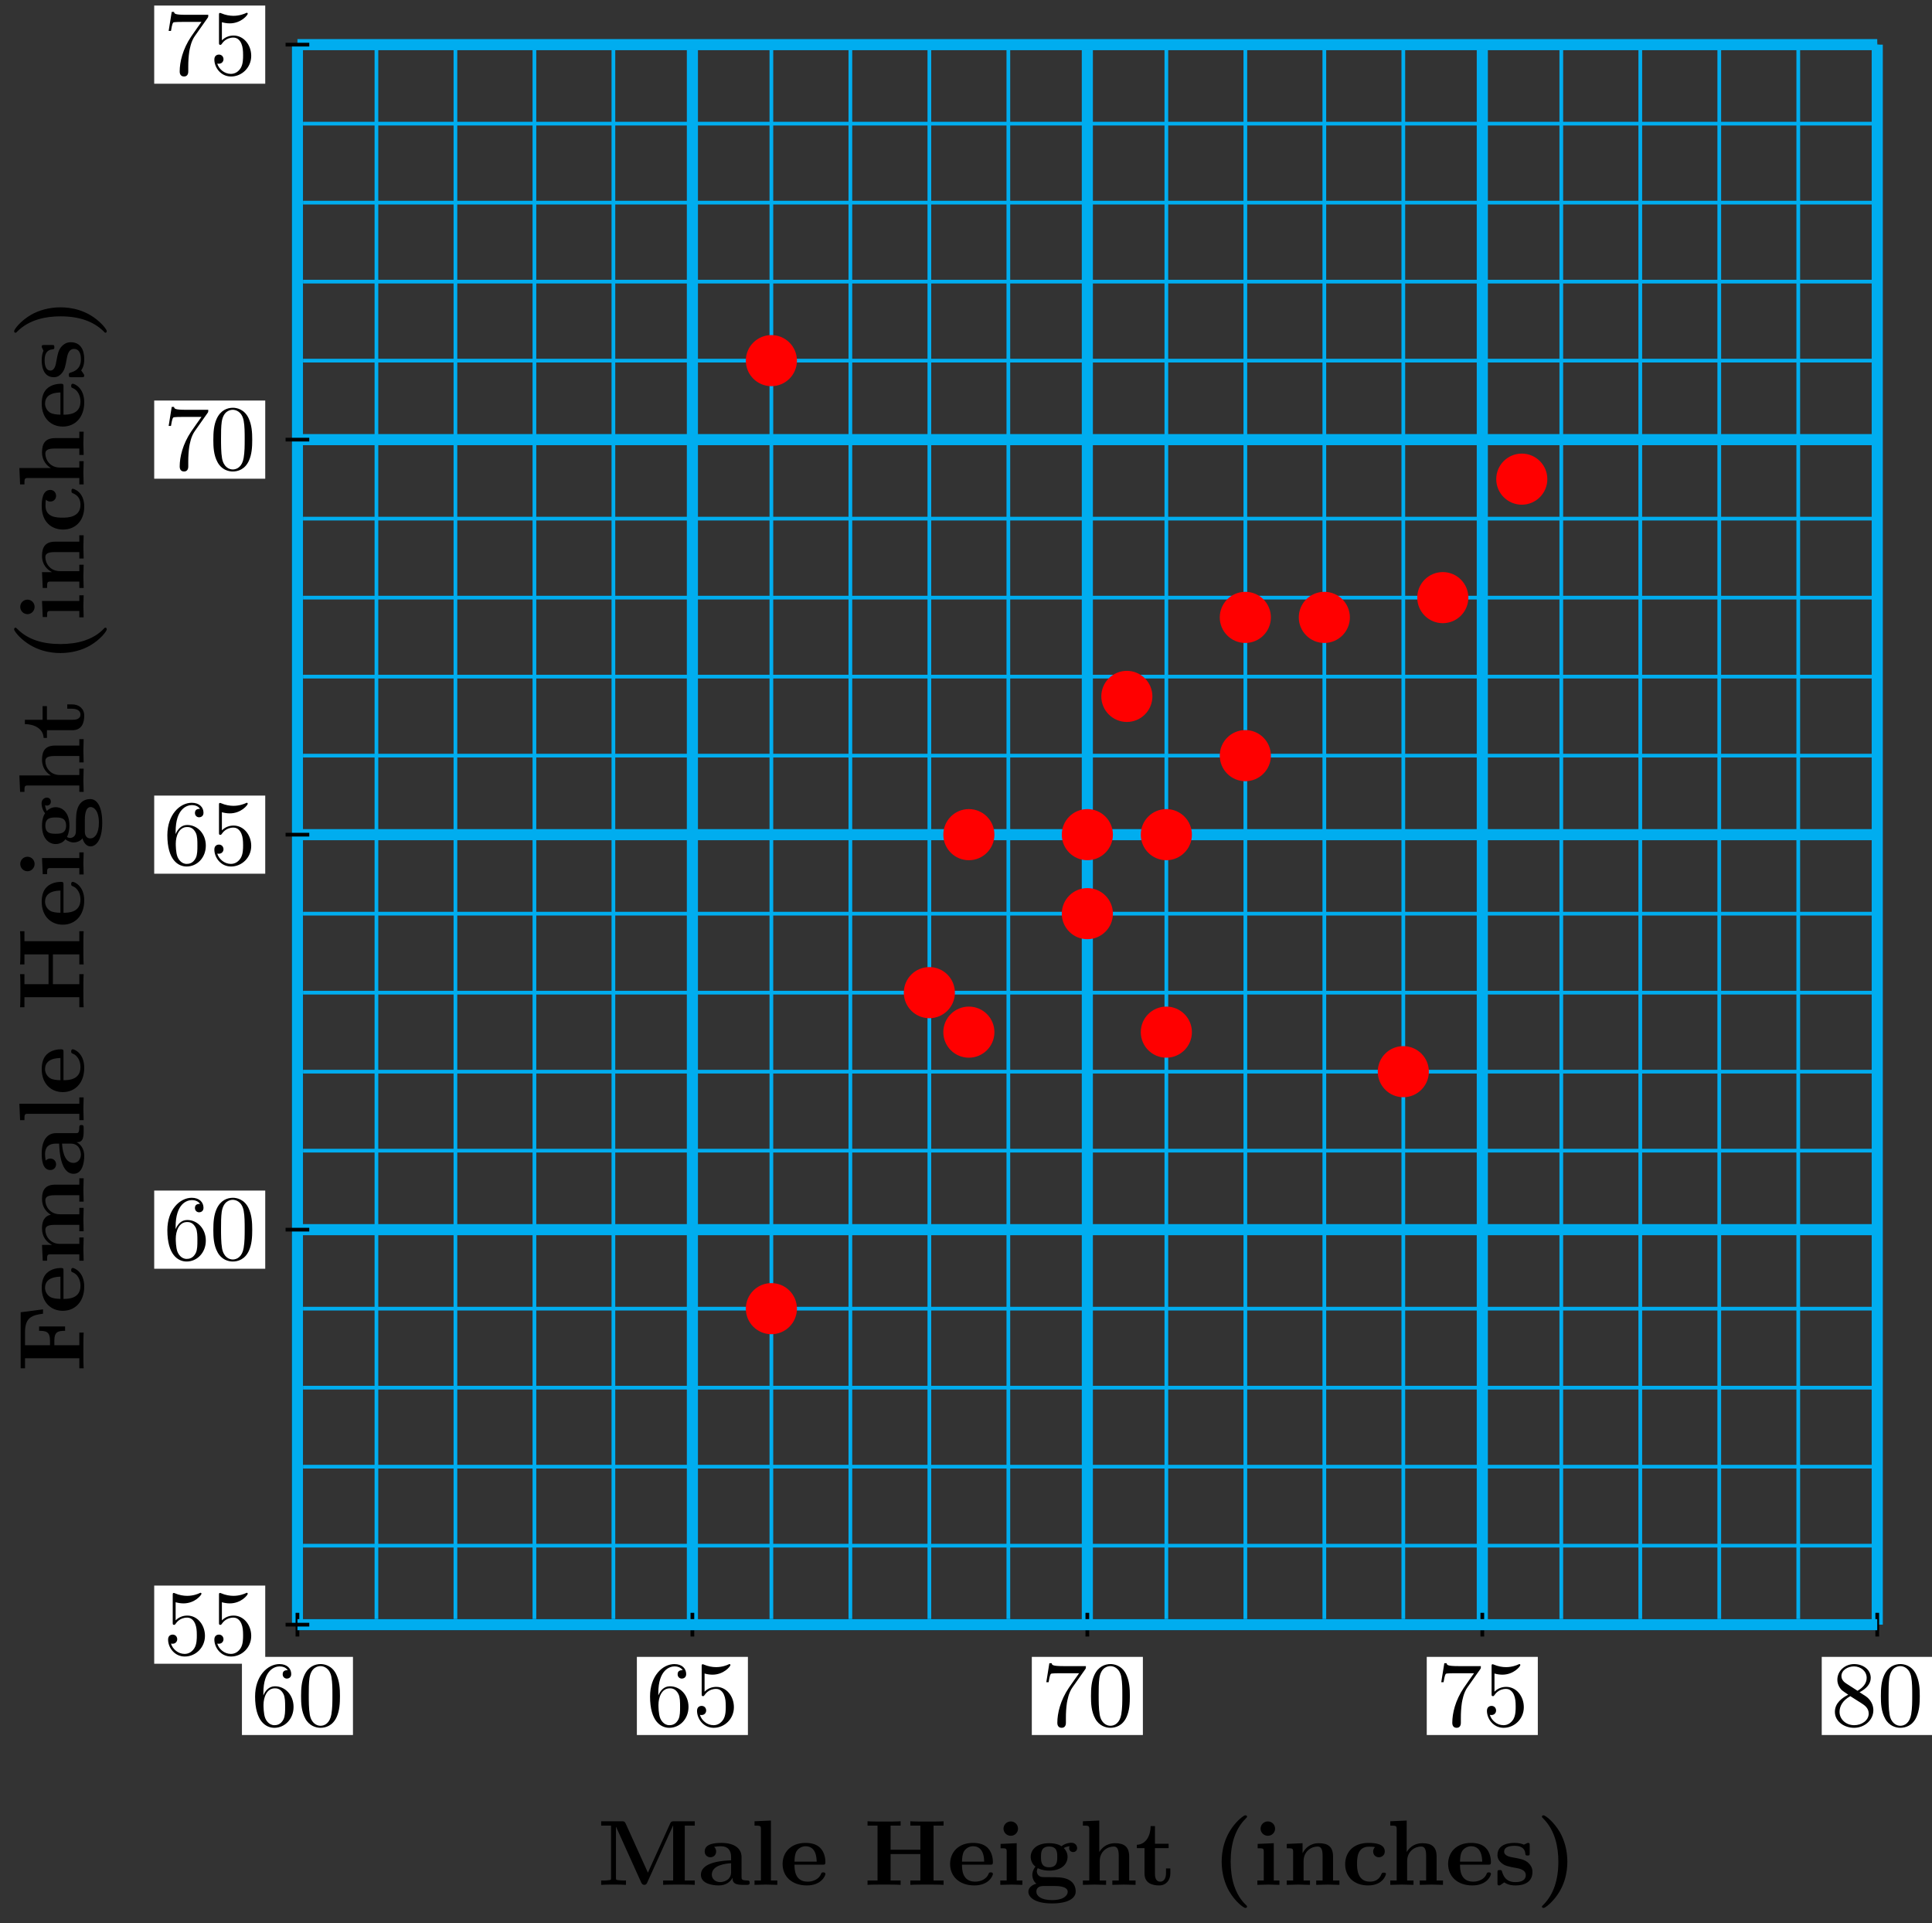 <?xml version="1.0" encoding="UTF-8"?>
<svg xmlns="http://www.w3.org/2000/svg" xmlns:xlink="http://www.w3.org/1999/xlink" width="208pt" height="207pt" viewBox="0 0 208 207" version="1.1">
<rect x="0" y="0" width="208" height="207" fill="#333333" stroke="none"/>
<defs>
<g>
<symbol overflow="visible" id="glyph0-0">
<path style="stroke:none;" d=""/>
</symbol>
<symbol overflow="visible" id="glyph0-1">
<path style="stroke:none;" d="M 1.312 -3.266 L 1.312 -3.516 C 1.312 -6.031 2.547 -6.391 3.062 -6.391 C 3.297 -6.391 3.719 -6.328 3.938 -5.984 C 3.781 -5.984 3.391 -5.984 3.391 -5.547 C 3.391 -5.234 3.625 -5.078 3.844 -5.078 C 4 -5.078 4.312 -5.172 4.312 -5.562 C 4.312 -6.156 3.875 -6.641 3.047 -6.641 C 1.766 -6.641 0.422 -5.359 0.422 -3.156 C 0.422 -0.484 1.578 0.219 2.5 0.219 C 3.609 0.219 4.562 -0.719 4.562 -2.031 C 4.562 -3.297 3.672 -4.25 2.562 -4.25 C 1.891 -4.25 1.516 -3.75 1.312 -3.266 Z M 2.5 -0.062 C 1.875 -0.062 1.578 -0.656 1.516 -0.812 C 1.328 -1.281 1.328 -2.078 1.328 -2.25 C 1.328 -3.031 1.656 -4.031 2.547 -4.031 C 2.719 -4.031 3.172 -4.031 3.484 -3.406 C 3.656 -3.047 3.656 -2.531 3.656 -2.047 C 3.656 -1.562 3.656 -1.062 3.484 -0.703 C 3.188 -0.109 2.734 -0.062 2.5 -0.062 Z M 2.5 -0.062 "/>
</symbol>
<symbol overflow="visible" id="glyph0-2">
<path style="stroke:none;" d="M 4.578 -3.188 C 4.578 -3.984 4.531 -4.781 4.188 -5.516 C 3.734 -6.484 2.906 -6.641 2.5 -6.641 C 1.891 -6.641 1.172 -6.375 0.75 -5.453 C 0.438 -4.766 0.391 -3.984 0.391 -3.188 C 0.391 -2.438 0.422 -1.547 0.844 -0.781 C 1.266 0.016 2 0.219 2.484 0.219 C 3.016 0.219 3.781 0.016 4.219 -0.938 C 4.531 -1.625 4.578 -2.406 4.578 -3.188 Z M 2.484 0 C 2.094 0 1.5 -0.25 1.328 -1.203 C 1.219 -1.797 1.219 -2.719 1.219 -3.312 C 1.219 -3.953 1.219 -4.609 1.297 -5.141 C 1.484 -6.328 2.234 -6.422 2.484 -6.422 C 2.812 -6.422 3.469 -6.234 3.656 -5.25 C 3.766 -4.688 3.766 -3.938 3.766 -3.312 C 3.766 -2.562 3.766 -1.891 3.656 -1.25 C 3.5 -0.297 2.938 0 2.484 0 Z M 2.484 0 "/>
</symbol>
<symbol overflow="visible" id="glyph0-3">
<path style="stroke:none;" d="M 4.469 -2 C 4.469 -3.188 3.656 -4.188 2.578 -4.188 C 2.109 -4.188 1.672 -4.031 1.312 -3.672 L 1.312 -5.625 C 1.516 -5.562 1.844 -5.5 2.156 -5.5 C 3.391 -5.5 4.094 -6.406 4.094 -6.531 C 4.094 -6.594 4.062 -6.641 3.984 -6.641 C 3.984 -6.641 3.953 -6.641 3.906 -6.609 C 3.703 -6.516 3.219 -6.312 2.547 -6.312 C 2.156 -6.312 1.688 -6.391 1.219 -6.594 C 1.141 -6.625 1.125 -6.625 1.109 -6.625 C 1 -6.625 1 -6.547 1 -6.391 L 1 -3.438 C 1 -3.266 1 -3.188 1.141 -3.188 C 1.219 -3.188 1.234 -3.203 1.281 -3.266 C 1.391 -3.422 1.75 -3.969 2.562 -3.969 C 3.078 -3.969 3.328 -3.516 3.406 -3.328 C 3.562 -2.953 3.594 -2.578 3.594 -2.078 C 3.594 -1.719 3.594 -1.125 3.344 -0.703 C 3.109 -0.312 2.734 -0.062 2.281 -0.062 C 1.562 -0.062 0.984 -0.594 0.812 -1.172 C 0.844 -1.172 0.875 -1.156 0.984 -1.156 C 1.312 -1.156 1.484 -1.406 1.484 -1.641 C 1.484 -1.891 1.312 -2.141 0.984 -2.141 C 0.844 -2.141 0.5 -2.062 0.5 -1.609 C 0.5 -0.75 1.188 0.219 2.297 0.219 C 3.453 0.219 4.469 -0.734 4.469 -2 Z M 4.469 -2 "/>
</symbol>
<symbol overflow="visible" id="glyph0-4">
<path style="stroke:none;" d="M 4.75 -6.078 C 4.828 -6.188 4.828 -6.203 4.828 -6.422 L 2.406 -6.422 C 1.203 -6.422 1.172 -6.547 1.141 -6.734 L 0.891 -6.734 L 0.562 -4.688 L 0.812 -4.688 C 0.844 -4.844 0.922 -5.469 1.062 -5.594 C 1.125 -5.656 1.906 -5.656 2.031 -5.656 L 4.094 -5.656 C 3.984 -5.5 3.203 -4.406 2.984 -4.078 C 2.078 -2.734 1.75 -1.344 1.75 -0.328 C 1.75 -0.234 1.75 0.219 2.219 0.219 C 2.672 0.219 2.672 -0.234 2.672 -0.328 L 2.672 -0.844 C 2.672 -1.391 2.703 -1.938 2.781 -2.469 C 2.828 -2.703 2.953 -3.562 3.406 -4.172 Z M 4.75 -6.078 "/>
</symbol>
<symbol overflow="visible" id="glyph0-5">
<path style="stroke:none;" d="M 1.625 -4.562 C 1.172 -4.859 1.125 -5.188 1.125 -5.359 C 1.125 -5.969 1.781 -6.391 2.484 -6.391 C 3.203 -6.391 3.844 -5.875 3.844 -5.156 C 3.844 -4.578 3.453 -4.109 2.859 -3.766 Z M 3.078 -3.609 C 3.797 -3.984 4.281 -4.5 4.281 -5.156 C 4.281 -6.078 3.406 -6.641 2.5 -6.641 C 1.5 -6.641 0.688 -5.906 0.688 -4.969 C 0.688 -4.797 0.703 -4.344 1.125 -3.875 C 1.234 -3.766 1.609 -3.516 1.859 -3.344 C 1.281 -3.047 0.422 -2.5 0.422 -1.5 C 0.422 -0.453 1.438 0.219 2.484 0.219 C 3.609 0.219 4.562 -0.609 4.562 -1.672 C 4.562 -2.031 4.453 -2.484 4.062 -2.906 C 3.875 -3.109 3.719 -3.203 3.078 -3.609 Z M 2.078 -3.188 L 3.312 -2.406 C 3.594 -2.219 4.062 -1.922 4.062 -1.312 C 4.062 -0.578 3.312 -0.062 2.5 -0.062 C 1.641 -0.062 0.922 -0.672 0.922 -1.5 C 0.922 -2.078 1.234 -2.719 2.078 -3.188 Z M 2.078 -3.188 "/>
</symbol>
<symbol overflow="visible" id="glyph1-0">
<path style="stroke:none;" d=""/>
</symbol>
<symbol overflow="visible" id="glyph1-1">
<path style="stroke:none;" d="M 10.484 0 L 10.484 -0.469 L 9.406 -0.469 L 9.406 -6.375 L 10.484 -6.375 L 10.484 -6.844 L 8.281 -6.844 C 8.062 -6.844 7.938 -6.844 7.828 -6.594 L 5.438 -1.312 L 3.047 -6.594 C 2.938 -6.844 2.828 -6.844 2.609 -6.844 L 0.406 -6.844 L 0.406 -6.375 L 1.469 -6.375 L 1.469 -0.75 C 1.469 -0.531 1.469 -0.531 1.188 -0.5 C 0.953 -0.469 0.922 -0.469 0.641 -0.469 L 0.406 -0.469 L 0.406 0 C 0.781 -0.031 1.344 -0.031 1.734 -0.031 C 2.156 -0.031 2.672 -0.031 3.078 0 L 3.078 -0.469 L 2.828 -0.469 C 2.656 -0.469 2.484 -0.484 2.297 -0.5 C 2.016 -0.531 2 -0.531 2 -0.75 L 2 -6.234 L 2.016 -6.234 L 4.719 -0.25 C 4.812 -0.047 4.938 0 5.047 0 C 5.25 0 5.328 -0.156 5.359 -0.234 L 8.141 -6.375 L 8.156 -6.375 L 8.156 -0.469 L 7.078 -0.469 L 7.078 0 C 7.438 -0.031 8.359 -0.031 8.766 -0.031 C 9.188 -0.031 10.125 -0.031 10.484 0 Z M 10.484 0 "/>
</symbol>
<symbol overflow="visible" id="glyph1-2">
<path style="stroke:none;" d="M 5.516 -0.234 C 5.516 -0.469 5.391 -0.469 5.25 -0.469 C 4.641 -0.484 4.641 -0.609 4.641 -0.844 L 4.641 -2.984 C 4.641 -3.875 3.938 -4.516 2.453 -4.516 C 1.891 -4.516 0.672 -4.469 0.672 -3.594 C 0.672 -3.156 1.016 -2.969 1.281 -2.969 C 1.594 -2.969 1.906 -3.188 1.906 -3.594 C 1.906 -3.891 1.719 -4.062 1.688 -4.094 C 1.969 -4.141 2.297 -4.156 2.406 -4.156 C 3.156 -4.156 3.516 -3.734 3.516 -2.984 L 3.516 -2.641 C 2.797 -2.609 0.266 -2.516 0.266 -1.078 C 0.266 -0.125 1.5 0.062 2.188 0.062 C 2.984 0.062 3.453 -0.344 3.672 -0.766 C 3.672 -0.453 3.672 0 4.719 0 L 5.188 0 C 5.391 0 5.516 0 5.516 -0.234 Z M 3.516 -1.391 C 3.516 -0.422 2.594 -0.297 2.344 -0.297 C 1.828 -0.297 1.438 -0.641 1.438 -1.094 C 1.438 -2.156 3.016 -2.297 3.516 -2.328 Z M 3.516 -1.391 "/>
</symbol>
<symbol overflow="visible" id="glyph1-3">
<path style="stroke:none;" d="M 2.922 0 L 2.922 -0.469 L 2.234 -0.469 L 2.234 -6.922 L 0.469 -6.844 L 0.469 -6.375 C 1.094 -6.375 1.156 -6.375 1.156 -5.984 L 1.156 -0.469 L 0.469 -0.469 L 0.469 0 L 1.688 -0.031 Z M 2.922 0 "/>
</symbol>
<symbol overflow="visible" id="glyph1-4">
<path style="stroke:none;" d="M 4.922 -1.172 C 4.922 -1.344 4.734 -1.344 4.688 -1.344 C 4.516 -1.344 4.5 -1.297 4.438 -1.141 C 4.234 -0.656 3.656 -0.344 3.016 -0.344 C 1.609 -0.344 1.594 -1.672 1.594 -2.172 L 4.609 -2.172 C 4.828 -2.172 4.922 -2.172 4.922 -2.438 C 4.922 -2.75 4.859 -3.484 4.359 -3.984 C 4 -4.344 3.469 -4.516 2.781 -4.516 C 1.188 -4.516 0.312 -3.484 0.312 -2.25 C 0.312 -0.906 1.312 0.062 2.922 0.062 C 4.5 0.062 4.922 -1 4.922 -1.172 Z M 3.984 -2.5 L 1.594 -2.5 C 1.609 -2.891 1.625 -3.312 1.828 -3.641 C 2.094 -4.031 2.5 -4.156 2.781 -4.156 C 3.953 -4.156 3.969 -2.844 3.984 -2.5 Z M 3.984 -2.5 "/>
</symbol>
<symbol overflow="visible" id="glyph1-5">
<path style="stroke:none;" d="M 8.578 0 L 8.578 -0.469 L 7.5 -0.469 L 7.5 -6.375 L 8.578 -6.375 L 8.578 -6.844 C 8.188 -6.812 7.219 -6.812 6.781 -6.812 C 6.359 -6.812 5.391 -6.812 5 -6.844 L 5 -6.375 L 6.078 -6.375 L 6.078 -3.781 L 2.875 -3.781 L 2.875 -6.375 L 3.953 -6.375 L 3.953 -6.844 C 3.578 -6.812 2.609 -6.812 2.172 -6.812 C 1.75 -6.812 0.766 -6.812 0.391 -6.844 L 0.391 -6.375 L 1.469 -6.375 L 1.469 -0.469 L 0.391 -0.469 L 0.391 0 C 0.766 -0.031 1.75 -0.031 2.172 -0.031 C 2.609 -0.031 3.578 -0.031 3.953 0 L 3.953 -0.469 L 2.875 -0.469 L 2.875 -3.312 L 6.078 -3.312 L 6.078 -0.469 L 5 -0.469 L 5 0 C 5.391 -0.031 6.359 -0.031 6.781 -0.031 C 7.219 -0.031 8.188 -0.031 8.578 0 Z M 8.578 0 "/>
</symbol>
<symbol overflow="visible" id="glyph1-6">
<path style="stroke:none;" d="M 2.844 0 L 2.844 -0.469 L 2.234 -0.469 L 2.234 -4.484 L 0.5 -4.406 L 0.5 -3.938 C 1.094 -3.938 1.156 -3.938 1.156 -3.547 L 1.156 -0.469 L 0.469 -0.469 L 0.469 0 L 1.688 -0.031 Z M 2.375 -6.047 C 2.375 -6.484 2.031 -6.828 1.594 -6.828 C 1.172 -6.828 0.812 -6.484 0.812 -6.047 C 0.812 -5.625 1.172 -5.281 1.594 -5.281 C 2.031 -5.281 2.375 -5.625 2.375 -6.047 Z M 2.375 -6.047 "/>
</symbol>
<symbol overflow="visible" id="glyph1-7">
<path style="stroke:none;" d="M 5.562 -3.953 C 5.562 -4.188 5.391 -4.531 4.938 -4.531 C 4.781 -4.531 4.312 -4.5 3.875 -4.156 C 3.703 -4.281 3.281 -4.484 2.547 -4.484 C 1.109 -4.484 0.562 -3.703 0.562 -3.016 C 0.562 -2.609 0.75 -2.188 1.078 -1.969 C 0.797 -1.609 0.734 -1.281 0.734 -1.078 C 0.734 -0.922 0.781 -0.438 1.172 -0.125 C 1.047 -0.094 0.312 0.125 0.312 0.75 C 0.312 1.25 0.875 2 2.859 2 C 4.625 2 5.406 1.422 5.406 0.719 C 5.406 0.422 5.328 -0.203 4.656 -0.547 C 4.094 -0.828 3.5 -0.828 2.547 -0.828 C 2.281 -0.828 1.828 -0.828 1.781 -0.844 C 1.328 -0.906 1.219 -1.281 1.219 -1.469 C 1.219 -1.562 1.266 -1.719 1.328 -1.797 C 1.781 -1.562 2.297 -1.531 2.547 -1.531 C 3.984 -1.531 4.531 -2.312 4.531 -3.016 C 4.531 -3.484 4.281 -3.812 4.125 -3.969 C 4.422 -4.125 4.641 -4.141 4.75 -4.156 C 4.719 -4.109 4.703 -4.016 4.703 -3.953 C 4.703 -3.703 4.875 -3.531 5.141 -3.531 C 5.391 -3.531 5.562 -3.719 5.562 -3.953 Z M 3.422 -3.016 C 3.422 -2.562 3.422 -1.891 2.547 -1.891 C 1.672 -1.891 1.672 -2.562 1.672 -3.016 C 1.672 -3.453 1.672 -4.125 2.547 -4.125 C 3.422 -4.125 3.422 -3.453 3.422 -3.016 Z M 4.547 0.75 C 4.547 1.109 4.156 1.641 2.859 1.641 C 1.672 1.641 1.172 1.188 1.172 0.734 C 1.172 0.125 1.797 0.125 1.938 0.125 L 3.109 0.125 C 3.422 0.125 4.547 0.125 4.547 0.75 Z M 4.547 0.75 "/>
</symbol>
<symbol overflow="visible" id="glyph1-8">
<path style="stroke:none;" d="M 6.125 0 L 6.125 -0.469 L 5.438 -0.469 L 5.438 -3.047 C 5.438 -4.094 4.906 -4.484 3.906 -4.484 C 2.953 -4.484 2.438 -3.906 2.219 -3.531 L 2.219 -6.922 L 0.453 -6.844 L 0.453 -6.375 C 1.062 -6.375 1.141 -6.375 1.141 -5.984 L 1.141 -0.469 L 0.453 -0.469 L 0.453 0 L 1.703 -0.031 L 2.953 0 L 2.953 -0.469 L 2.266 -0.469 L 2.266 -2.547 C 2.266 -3.641 3.125 -4.125 3.766 -4.125 C 4.094 -4.125 4.312 -3.922 4.312 -3.156 L 4.312 -0.469 L 3.625 -0.469 L 3.625 0 L 4.875 -0.031 Z M 6.125 0 "/>
</symbol>
<symbol overflow="visible" id="glyph1-9">
<path style="stroke:none;" d="M 3.812 -1.234 L 3.812 -1.766 L 3.344 -1.766 L 3.344 -1.25 C 3.344 -0.578 3.016 -0.344 2.734 -0.344 C 2.156 -0.344 2.156 -0.984 2.156 -1.203 L 2.156 -3.953 L 3.625 -3.953 L 3.625 -4.422 L 2.156 -4.422 L 2.156 -6.328 L 1.688 -6.328 C 1.688 -5.328 1.203 -4.344 0.203 -4.312 L 0.203 -3.953 L 1.031 -3.953 L 1.031 -1.219 C 1.031 -0.156 1.891 0.062 2.609 0.062 C 3.359 0.062 3.812 -0.516 3.812 -1.234 Z M 3.812 -1.234 "/>
</symbol>
<symbol overflow="visible" id="glyph1-10">
<path style="stroke:none;" d="M 3.812 2.344 C 3.812 2.297 3.781 2.25 3.781 2.25 C 3.484 1.969 2.844 1.359 2.422 0.094 C 2.156 -0.703 2.047 -1.609 2.047 -2.5 C 2.047 -4.453 2.547 -6.016 3.656 -7.125 C 3.797 -7.281 3.812 -7.281 3.812 -7.344 C 3.812 -7.453 3.703 -7.484 3.625 -7.484 C 3.453 -7.484 3.047 -7.109 2.859 -6.938 C 1.312 -5.391 1.078 -3.562 1.078 -2.5 C 1.078 -1.25 1.406 -0.156 1.875 0.672 C 2.531 1.812 3.438 2.484 3.625 2.484 C 3.703 2.484 3.812 2.453 3.812 2.344 Z M 3.812 2.344 "/>
</symbol>
<symbol overflow="visible" id="glyph1-11">
<path style="stroke:none;" d="M 6.125 0 L 6.125 -0.469 L 5.438 -0.469 L 5.438 -3.047 C 5.438 -4.094 4.906 -4.484 3.906 -4.484 C 2.953 -4.484 2.422 -3.922 2.156 -3.406 L 2.156 -4.484 L 0.453 -4.406 L 0.453 -3.938 C 1.062 -3.938 1.141 -3.938 1.141 -3.547 L 1.141 -0.469 L 0.453 -0.469 L 0.453 0 L 1.703 -0.031 L 2.953 0 L 2.953 -0.469 L 2.266 -0.469 L 2.266 -2.547 C 2.266 -3.641 3.125 -4.125 3.766 -4.125 C 4.094 -4.125 4.312 -3.922 4.312 -3.156 L 4.312 -0.469 L 3.625 -0.469 L 3.625 0 L 4.875 -0.031 Z M 6.125 0 "/>
</symbol>
<symbol overflow="visible" id="glyph1-12">
<path style="stroke:none;" d="M 4.766 -1.172 C 4.766 -1.312 4.625 -1.312 4.531 -1.312 C 4.344 -1.312 4.344 -1.281 4.281 -1.156 C 4.031 -0.531 3.547 -0.344 3.047 -0.344 C 1.656 -0.344 1.656 -1.797 1.656 -2.266 C 1.656 -2.828 1.656 -4.109 2.938 -4.109 C 3.297 -4.109 3.453 -4.094 3.594 -4.062 C 3.406 -3.891 3.391 -3.688 3.391 -3.594 C 3.391 -3.156 3.734 -2.969 4 -2.969 C 4.312 -2.969 4.641 -3.188 4.641 -3.594 C 4.641 -4.453 3.484 -4.516 2.906 -4.516 C 1.109 -4.516 0.375 -3.375 0.375 -2.219 C 0.375 -0.891 1.312 0.062 2.844 0.062 C 4.469 0.062 4.766 -1.094 4.766 -1.172 Z M 4.766 -1.172 "/>
</symbol>
<symbol overflow="visible" id="glyph1-13">
<path style="stroke:none;" d="M 4.141 -1.391 C 4.141 -1.828 3.938 -2.172 3.594 -2.453 C 3.203 -2.734 2.875 -2.797 2.109 -2.938 C 1.734 -3 1.094 -3.109 1.094 -3.578 C 1.094 -4.203 2.016 -4.203 2.203 -4.203 C 2.953 -4.203 3.328 -3.906 3.375 -3.359 C 3.391 -3.203 3.406 -3.156 3.609 -3.156 C 3.844 -3.156 3.844 -3.203 3.844 -3.438 L 3.844 -4.234 C 3.844 -4.422 3.844 -4.516 3.672 -4.516 C 3.625 -4.516 3.609 -4.516 3.219 -4.328 C 2.953 -4.453 2.609 -4.516 2.219 -4.516 C 1.906 -4.516 0.375 -4.516 0.375 -3.203 C 0.375 -2.812 0.578 -2.547 0.781 -2.375 C 1.172 -2.031 1.562 -1.969 2.328 -1.828 C 2.688 -1.766 3.422 -1.641 3.422 -1.047 C 3.422 -0.297 2.516 -0.297 2.297 -0.297 C 1.234 -0.297 0.984 -1.031 0.859 -1.453 C 0.812 -1.594 0.75 -1.594 0.625 -1.594 C 0.375 -1.594 0.375 -1.531 0.375 -1.312 L 0.375 -0.219 C 0.375 -0.031 0.375 0.062 0.562 0.062 C 0.625 0.062 0.641 0.062 0.859 -0.094 L 1.109 -0.266 C 1.578 0.062 2.094 0.062 2.297 0.062 C 2.609 0.062 4.141 0.062 4.141 -1.391 Z M 4.141 -1.391 "/>
</symbol>
<symbol overflow="visible" id="glyph1-14">
<path style="stroke:none;" d="M 3.375 -2.5 C 3.375 -3.734 3.047 -4.828 2.578 -5.656 C 1.906 -6.812 1 -7.484 0.812 -7.484 C 0.734 -7.484 0.641 -7.453 0.641 -7.344 C 0.641 -7.281 0.641 -7.266 0.812 -7.109 C 2.062 -5.828 2.406 -4.062 2.406 -2.5 C 2.406 -0.531 1.891 1.031 0.797 2.141 C 0.641 2.281 0.641 2.297 0.641 2.344 C 0.641 2.453 0.734 2.484 0.812 2.484 C 0.984 2.484 1.406 2.109 1.578 1.938 C 3.141 0.406 3.375 -1.438 3.375 -2.5 Z M 3.375 -2.5 "/>
</symbol>
<symbol overflow="visible" id="glyph2-0">
<path style="stroke:none;" d=""/>
</symbol>
<symbol overflow="visible" id="glyph2-1">
<path style="stroke:none;" d="M -4.375 -6.734 L -6.781 -6.422 L -6.781 -0.391 L -6.312 -0.391 L -6.312 -1.469 L -0.469 -1.469 L -0.469 -0.391 L 0 -0.391 C -0.031 -0.766 -0.031 -1.781 -0.031 -2.219 C -0.031 -2.703 -0.031 -3.781 0 -4.234 L -0.469 -4.234 L -0.469 -2.875 L -3.156 -2.875 L -3.156 -3.375 C -3.156 -4.344 -2.734 -4.422 -2 -4.422 L -2 -4.891 L -4.797 -4.891 L -4.797 -4.422 C -4.062 -4.422 -3.625 -4.344 -3.625 -3.375 L -3.625 -2.875 L -6.312 -2.875 L -6.312 -4.281 C -6.312 -5.875 -5.547 -6.109 -4.375 -6.266 Z M -4.375 -6.734 "/>
</symbol>
<symbol overflow="visible" id="glyph2-2">
<path style="stroke:none;" d="M -1.172 -4.922 C -1.344 -4.922 -1.344 -4.734 -1.344 -4.688 C -1.344 -4.516 -1.297 -4.5 -1.141 -4.438 C -0.656 -4.234 -0.344 -3.656 -0.344 -3.016 C -0.344 -1.609 -1.672 -1.594 -2.172 -1.594 L -2.172 -4.609 C -2.172 -4.828 -2.172 -4.922 -2.438 -4.922 C -2.75 -4.922 -3.484 -4.859 -3.984 -4.359 C -4.344 -4 -4.516 -3.469 -4.516 -2.781 C -4.516 -1.188 -3.484 -0.312 -2.25 -0.312 C -0.906 -0.312 0.062 -1.312 0.062 -2.922 C 0.062 -4.5 -1 -4.922 -1.172 -4.922 Z M -2.5 -3.984 L -2.5 -1.594 C -2.891 -1.609 -3.312 -1.625 -3.641 -1.828 C -4.031 -2.094 -4.156 -2.5 -4.156 -2.781 C -4.156 -3.953 -2.844 -3.969 -2.5 -3.984 Z M -2.5 -3.984 "/>
</symbol>
<symbol overflow="visible" id="glyph2-3">
<path style="stroke:none;" d="M 0 -9.328 L -0.469 -9.328 L -0.469 -8.641 L -3.047 -8.641 C -4.078 -8.641 -4.484 -8.125 -4.484 -7.094 C -4.484 -6.188 -3.984 -5.672 -3.531 -5.406 C -4.453 -5.219 -4.484 -4.297 -4.484 -3.922 C -4.484 -3.047 -4.031 -2.484 -3.406 -2.156 L -4.484 -2.156 L -4.406 -0.453 L -3.938 -0.453 C -3.938 -1.062 -3.938 -1.141 -3.547 -1.141 L -0.469 -1.141 L -0.469 -0.453 L 0 -0.453 L -0.031 -1.703 L 0 -2.953 L -0.469 -2.953 L -0.469 -2.266 L -2.547 -2.266 C -3.641 -2.266 -4.125 -3.141 -4.125 -3.766 C -4.125 -4.094 -3.922 -4.312 -3.156 -4.312 L -0.469 -4.312 L -0.469 -3.625 L 0 -3.625 L -0.031 -4.891 L 0 -6.141 L -0.469 -6.141 L -0.469 -5.453 L -2.547 -5.453 C -3.641 -5.453 -4.125 -6.312 -4.125 -6.938 C -4.125 -7.281 -3.922 -7.5 -3.156 -7.5 L -0.469 -7.5 L -0.469 -6.812 L 0 -6.812 L -0.031 -8.062 Z M 0 -9.328 "/>
</symbol>
<symbol overflow="visible" id="glyph2-4">
<path style="stroke:none;" d="M -0.234 -5.516 C -0.469 -5.516 -0.469 -5.391 -0.469 -5.25 C -0.484 -4.641 -0.609 -4.641 -0.844 -4.641 L -2.984 -4.641 C -3.875 -4.641 -4.516 -3.938 -4.516 -2.453 C -4.516 -1.891 -4.469 -0.672 -3.594 -0.672 C -3.156 -0.672 -2.969 -1.016 -2.969 -1.281 C -2.969 -1.594 -3.188 -1.906 -3.594 -1.906 C -3.891 -1.906 -4.062 -1.719 -4.094 -1.688 C -4.141 -1.969 -4.156 -2.297 -4.156 -2.406 C -4.156 -3.156 -3.734 -3.516 -2.984 -3.516 L -2.641 -3.516 C -2.609 -2.797 -2.516 -0.266 -1.078 -0.266 C -0.125 -0.266 0.062 -1.5 0.062 -2.188 C 0.062 -2.984 -0.344 -3.453 -0.766 -3.672 C -0.453 -3.672 0 -3.672 0 -4.719 L 0 -5.188 C 0 -5.391 0 -5.516 -0.234 -5.516 Z M -1.391 -3.516 C -0.422 -3.516 -0.297 -2.594 -0.297 -2.344 C -0.297 -1.828 -0.641 -1.438 -1.094 -1.438 C -2.156 -1.438 -2.297 -3.016 -2.328 -3.516 Z M -1.391 -3.516 "/>
</symbol>
<symbol overflow="visible" id="glyph2-5">
<path style="stroke:none;" d="M 0 -2.922 L -0.469 -2.922 L -0.469 -2.234 L -6.922 -2.234 L -6.844 -0.469 L -6.375 -0.469 C -6.375 -1.094 -6.375 -1.156 -5.984 -1.156 L -0.469 -1.156 L -0.469 -0.469 L 0 -0.469 L -0.031 -1.688 Z M 0 -2.922 "/>
</symbol>
<symbol overflow="visible" id="glyph2-6">
<path style="stroke:none;" d="M 0 -8.578 L -0.469 -8.578 L -0.469 -7.5 L -6.375 -7.5 L -6.375 -8.578 L -6.844 -8.578 C -6.812 -8.188 -6.812 -7.219 -6.812 -6.781 C -6.812 -6.359 -6.812 -5.391 -6.844 -5 L -6.375 -5 L -6.375 -6.078 L -3.781 -6.078 L -3.781 -2.875 L -6.375 -2.875 L -6.375 -3.953 L -6.844 -3.953 C -6.812 -3.578 -6.812 -2.609 -6.812 -2.172 C -6.812 -1.75 -6.812 -0.766 -6.844 -0.391 L -6.375 -0.391 L -6.375 -1.469 L -0.469 -1.469 L -0.469 -0.391 L 0 -0.391 C -0.031 -0.766 -0.031 -1.75 -0.031 -2.172 C -0.031 -2.609 -0.031 -3.578 0 -3.953 L -0.469 -3.953 L -0.469 -2.875 L -3.312 -2.875 L -3.312 -6.078 L -0.469 -6.078 L -0.469 -5 L 0 -5 C -0.031 -5.391 -0.031 -6.359 -0.031 -6.781 C -0.031 -7.219 -0.031 -8.188 0 -8.578 Z M 0 -8.578 "/>
</symbol>
<symbol overflow="visible" id="glyph2-7">
<path style="stroke:none;" d="M 0 -2.844 L -0.469 -2.844 L -0.469 -2.234 L -4.484 -2.234 L -4.406 -0.5 L -3.938 -0.5 C -3.938 -1.094 -3.938 -1.156 -3.547 -1.156 L -0.469 -1.156 L -0.469 -0.469 L 0 -0.469 L -0.031 -1.688 Z M -6.047 -2.375 C -6.484 -2.375 -6.828 -2.031 -6.828 -1.594 C -6.828 -1.172 -6.484 -0.812 -6.047 -0.812 C -5.625 -0.812 -5.281 -1.172 -5.281 -1.594 C -5.281 -2.031 -5.625 -2.375 -6.047 -2.375 Z M -6.047 -2.375 "/>
</symbol>
<symbol overflow="visible" id="glyph2-8">
<path style="stroke:none;" d="M -3.953 -5.562 C -4.188 -5.562 -4.531 -5.391 -4.531 -4.938 C -4.531 -4.781 -4.5 -4.312 -4.156 -3.875 C -4.281 -3.703 -4.484 -3.281 -4.484 -2.547 C -4.484 -1.109 -3.703 -0.562 -3.016 -0.562 C -2.609 -0.562 -2.188 -0.75 -1.969 -1.078 C -1.609 -0.797 -1.281 -0.734 -1.078 -0.734 C -0.922 -0.734 -0.438 -0.781 -0.125 -1.172 C -0.094 -1.047 0.125 -0.312 0.75 -0.312 C 1.25 -0.312 2 -0.875 2 -2.859 C 2 -4.625 1.422 -5.406 0.719 -5.406 C 0.422 -5.406 -0.203 -5.328 -0.547 -4.656 C -0.828 -4.094 -0.828 -3.5 -0.828 -2.547 C -0.828 -2.281 -0.828 -1.828 -0.844 -1.781 C -0.906 -1.328 -1.281 -1.219 -1.469 -1.219 C -1.562 -1.219 -1.719 -1.266 -1.797 -1.328 C -1.562 -1.781 -1.531 -2.297 -1.531 -2.547 C -1.531 -3.984 -2.312 -4.531 -3.016 -4.531 C -3.484 -4.531 -3.812 -4.281 -3.969 -4.125 C -4.125 -4.422 -4.141 -4.641 -4.156 -4.75 C -4.109 -4.719 -4.016 -4.703 -3.953 -4.703 C -3.703 -4.703 -3.531 -4.875 -3.531 -5.141 C -3.531 -5.391 -3.719 -5.562 -3.953 -5.562 Z M -3.016 -3.422 C -2.562 -3.422 -1.891 -3.422 -1.891 -2.547 C -1.891 -1.672 -2.562 -1.672 -3.016 -1.672 C -3.453 -1.672 -4.125 -1.672 -4.125 -2.547 C -4.125 -3.422 -3.453 -3.422 -3.016 -3.422 Z M 0.75 -4.547 C 1.109 -4.547 1.641 -4.156 1.641 -2.859 C 1.641 -1.672 1.188 -1.172 0.734 -1.172 C 0.125 -1.172 0.125 -1.797 0.125 -1.938 L 0.125 -3.109 C 0.125 -3.422 0.125 -4.547 0.75 -4.547 Z M 0.75 -4.547 "/>
</symbol>
<symbol overflow="visible" id="glyph2-9">
<path style="stroke:none;" d="M 0 -6.125 L -0.469 -6.125 L -0.469 -5.438 L -3.047 -5.438 C -4.094 -5.438 -4.484 -4.906 -4.484 -3.906 C -4.484 -2.953 -3.906 -2.438 -3.531 -2.219 L -6.922 -2.219 L -6.844 -0.453 L -6.375 -0.453 C -6.375 -1.062 -6.375 -1.141 -5.984 -1.141 L -0.469 -1.141 L -0.469 -0.453 L 0 -0.453 L -0.031 -1.703 L 0 -2.953 L -0.469 -2.953 L -0.469 -2.266 L -2.547 -2.266 C -3.641 -2.266 -4.125 -3.125 -4.125 -3.766 C -4.125 -4.094 -3.922 -4.312 -3.156 -4.312 L -0.469 -4.312 L -0.469 -3.625 L 0 -3.625 L -0.031 -4.875 Z M 0 -6.125 "/>
</symbol>
<symbol overflow="visible" id="glyph2-10">
<path style="stroke:none;" d="M -1.234 -3.812 L -1.766 -3.812 L -1.766 -3.344 L -1.25 -3.344 C -0.578 -3.344 -0.344 -3.016 -0.344 -2.734 C -0.344 -2.156 -0.984 -2.156 -1.203 -2.156 L -3.953 -2.156 L -3.953 -3.625 L -4.422 -3.625 L -4.422 -2.156 L -6.328 -2.156 L -6.328 -1.688 C -5.328 -1.688 -4.344 -1.203 -4.312 -0.203 L -3.953 -0.203 L -3.953 -1.031 L -1.219 -1.031 C -0.156 -1.031 0.062 -1.891 0.062 -2.609 C 0.062 -3.359 -0.516 -3.812 -1.234 -3.812 Z M -1.234 -3.812 "/>
</symbol>
<symbol overflow="visible" id="glyph2-11">
<path style="stroke:none;" d="M 2.344 -3.812 C 2.297 -3.812 2.25 -3.781 2.25 -3.781 C 1.969 -3.484 1.359 -2.844 0.094 -2.422 C -0.703 -2.156 -1.609 -2.047 -2.5 -2.047 C -4.453 -2.047 -6.016 -2.547 -7.125 -3.656 C -7.281 -3.797 -7.281 -3.812 -7.344 -3.812 C -7.453 -3.812 -7.484 -3.703 -7.484 -3.625 C -7.484 -3.453 -7.109 -3.047 -6.938 -2.859 C -5.391 -1.312 -3.562 -1.078 -2.5 -1.078 C -1.25 -1.078 -0.156 -1.406 0.672 -1.875 C 1.812 -2.531 2.484 -3.438 2.484 -3.625 C 2.484 -3.703 2.453 -3.812 2.344 -3.812 Z M 2.344 -3.812 "/>
</symbol>
<symbol overflow="visible" id="glyph2-12">
<path style="stroke:none;" d="M 0 -6.125 L -0.469 -6.125 L -0.469 -5.438 L -3.047 -5.438 C -4.094 -5.438 -4.484 -4.906 -4.484 -3.906 C -4.484 -2.953 -3.922 -2.422 -3.406 -2.156 L -4.484 -2.156 L -4.406 -0.453 L -3.938 -0.453 C -3.938 -1.062 -3.938 -1.141 -3.547 -1.141 L -0.469 -1.141 L -0.469 -0.453 L 0 -0.453 L -0.031 -1.703 L 0 -2.953 L -0.469 -2.953 L -0.469 -2.266 L -2.547 -2.266 C -3.641 -2.266 -4.125 -3.125 -4.125 -3.766 C -4.125 -4.094 -3.922 -4.312 -3.156 -4.312 L -0.469 -4.312 L -0.469 -3.625 L 0 -3.625 L -0.031 -4.875 Z M 0 -6.125 "/>
</symbol>
<symbol overflow="visible" id="glyph2-13">
<path style="stroke:none;" d="M -1.172 -4.766 C -1.312 -4.766 -1.312 -4.625 -1.312 -4.531 C -1.312 -4.344 -1.281 -4.344 -1.156 -4.281 C -0.531 -4.031 -0.344 -3.547 -0.344 -3.047 C -0.344 -1.656 -1.797 -1.656 -2.266 -1.656 C -2.828 -1.656 -4.109 -1.656 -4.109 -2.938 C -4.109 -3.297 -4.094 -3.453 -4.062 -3.594 C -3.891 -3.406 -3.688 -3.391 -3.594 -3.391 C -3.156 -3.391 -2.969 -3.734 -2.969 -4 C -2.969 -4.312 -3.188 -4.641 -3.594 -4.641 C -4.453 -4.641 -4.516 -3.484 -4.516 -2.906 C -4.516 -1.109 -3.375 -0.375 -2.219 -0.375 C -0.891 -0.375 0.062 -1.312 0.062 -2.844 C 0.062 -4.469 -1.094 -4.766 -1.172 -4.766 Z M -1.172 -4.766 "/>
</symbol>
<symbol overflow="visible" id="glyph2-14">
<path style="stroke:none;" d="M -1.391 -4.141 C -1.828 -4.141 -2.172 -3.938 -2.453 -3.594 C -2.734 -3.203 -2.797 -2.875 -2.938 -2.109 C -3 -1.734 -3.109 -1.094 -3.578 -1.094 C -4.203 -1.094 -4.203 -2.016 -4.203 -2.203 C -4.203 -2.953 -3.906 -3.328 -3.359 -3.375 C -3.203 -3.391 -3.156 -3.406 -3.156 -3.609 C -3.156 -3.844 -3.203 -3.844 -3.438 -3.844 L -4.234 -3.844 C -4.422 -3.844 -4.516 -3.844 -4.516 -3.672 C -4.516 -3.625 -4.516 -3.609 -4.328 -3.219 C -4.453 -2.953 -4.516 -2.609 -4.516 -2.219 C -4.516 -1.906 -4.516 -0.375 -3.203 -0.375 C -2.812 -0.375 -2.547 -0.578 -2.375 -0.781 C -2.031 -1.172 -1.969 -1.562 -1.828 -2.328 C -1.766 -2.688 -1.641 -3.422 -1.047 -3.422 C -0.297 -3.422 -0.297 -2.516 -0.297 -2.297 C -0.297 -1.234 -1.031 -0.984 -1.453 -0.859 C -1.594 -0.812 -1.594 -0.75 -1.594 -0.625 C -1.594 -0.375 -1.531 -0.375 -1.312 -0.375 L -0.219 -0.375 C -0.031 -0.375 0.062 -0.375 0.062 -0.562 C 0.062 -0.625 0.062 -0.641 -0.094 -0.859 L -0.266 -1.109 C 0.062 -1.578 0.062 -2.094 0.062 -2.297 C 0.062 -2.609 0.062 -4.141 -1.391 -4.141 Z M -1.391 -4.141 "/>
</symbol>
<symbol overflow="visible" id="glyph2-15">
<path style="stroke:none;" d="M -2.5 -3.375 C -3.734 -3.375 -4.828 -3.047 -5.656 -2.578 C -6.812 -1.906 -7.484 -1 -7.484 -0.812 C -7.484 -0.734 -7.453 -0.641 -7.344 -0.641 C -7.281 -0.641 -7.266 -0.641 -7.109 -0.812 C -5.828 -2.062 -4.062 -2.406 -2.5 -2.406 C -0.531 -2.406 1.031 -1.891 2.141 -0.797 C 2.281 -0.641 2.297 -0.641 2.344 -0.641 C 2.453 -0.641 2.484 -0.734 2.484 -0.812 C 2.484 -0.984 2.109 -1.406 1.938 -1.578 C 0.406 -3.141 -1.438 -3.375 -2.5 -3.375 Z M -2.5 -3.375 "/>
</symbol>
</g>
</defs>
<g id="surface1">
<path style="fill:none;stroke-width:0.399;stroke-linecap:butt;stroke-linejoin:miter;stroke:rgb(0%,67.839%,93.729%);stroke-opacity:1;stroke-miterlimit:10;" d="M 0 0 L 170.082 0 M 0 8.504 L 170.082 8.504 M 0 17.008 L 170.082 17.008 M 0 25.512 L 170.082 25.512 M 0 34.016 L 170.082 34.016 M 0 42.52 L 170.082 42.52 M 0 51.024 L 170.082 51.024 M 0 59.528 L 170.082 59.528 M 0 68.032 L 170.082 68.032 M 0 76.535 L 170.082 76.535 M 0 85.039 L 170.082 85.039 M 0 93.547 L 170.082 93.547 M 0 102.051 L 170.082 102.051 M 0 110.555 L 170.082 110.555 M 0 119.059 L 170.082 119.059 M 0 127.563 L 170.082 127.563 M 0 136.067 L 170.082 136.067 M 0 144.571 L 170.082 144.571 M 0 153.075 L 170.082 153.075 M 0 161.578 L 170.082 161.578 M 0 170.078 L 170.082 170.078 M 0 0 L 0 170.082 M 8.504 0 L 8.504 170.082 M 17.008 0 L 17.008 170.082 M 25.512 0 L 25.512 170.082 M 34.016 0 L 34.016 170.082 M 42.52 0 L 42.52 170.082 M 51.024 0 L 51.024 170.082 M 59.528 0 L 59.528 170.082 M 68.032 0 L 68.032 170.082 M 76.536 0 L 76.536 170.082 M 85.04 0 L 85.04 170.082 M 93.547 0 L 93.547 170.082 M 102.051 0 L 102.051 170.082 M 110.555 0 L 110.555 170.082 M 119.059 0 L 119.059 170.082 M 127.563 0 L 127.563 170.082 M 136.067 0 L 136.067 170.082 M 144.571 0 L 144.571 170.082 M 153.075 0 L 153.075 170.082 M 161.579 0 L 161.579 170.082 M 170.079 0 L 170.079 170.082 " transform="matrix(1,0,0,-1,32.023,174.887)"/>
<path style="fill:none;stroke-width:1.196;stroke-linecap:butt;stroke-linejoin:miter;stroke:rgb(0%,0%,0%);stroke-opacity:1;stroke-miterlimit:10;" d="M 0 0 L 170.082 0 " transform="matrix(1,0,0,-1,32.023,174.887)"/>
<path style="fill:none;stroke-width:1.196;stroke-linecap:butt;stroke-linejoin:miter;stroke:rgb(0%,0%,0%);stroke-opacity:1;stroke-miterlimit:10;" d="M 0 0 L 0 170.082 " transform="matrix(1,0,0,-1,32.023,174.887)"/>
<path style="fill:none;stroke-width:1.196;stroke-linecap:butt;stroke-linejoin:miter;stroke:rgb(0%,67.839%,93.729%);stroke-opacity:1;stroke-miterlimit:10;" d="M 0 0 L 0 170.082 " transform="matrix(1,0,0,-1,32.023,174.887)"/>
<path style="fill:none;stroke-width:0.399;stroke-linecap:butt;stroke-linejoin:miter;stroke:rgb(0%,0%,0%);stroke-opacity:1;stroke-miterlimit:10;" d="M 0 1.274 L 0 -1.277 " transform="matrix(1,0,0,-1,32.023,174.887)"/>
<path style=" stroke:none;fill-rule:nonzero;fill:rgb(100%,100%,100%);fill-opacity:1;" d="M 26.047 186.766 L 38 186.766 L 38 178.355 L 26.047 178.355 Z M 26.047 186.766 "/>
<g style="fill:rgb(0%,0%,0%);fill-opacity:1;">
  <use xlink:href="#glyph0-1" x="27.042" y="185.771"/>
  <use xlink:href="#glyph0-2" x="32.023" y="185.771"/>
</g>
<path style="fill:none;stroke-width:1.196;stroke-linecap:butt;stroke-linejoin:miter;stroke:rgb(0%,67.839%,93.729%);stroke-opacity:1;stroke-miterlimit:10;" d="M 42.52 0 L 42.52 170.082 " transform="matrix(1,0,0,-1,32.023,174.887)"/>
<path style="fill:none;stroke-width:0.399;stroke-linecap:butt;stroke-linejoin:miter;stroke:rgb(0%,0%,0%);stroke-opacity:1;stroke-miterlimit:10;" d="M 42.52 1.274 L 42.52 -1.277 " transform="matrix(1,0,0,-1,32.023,174.887)"/>
<path style=" stroke:none;fill-rule:nonzero;fill:rgb(100%,100%,100%);fill-opacity:1;" d="M 68.566 186.766 L 80.52 186.766 L 80.52 178.355 L 68.566 178.355 Z M 68.566 186.766 "/>
<g style="fill:rgb(0%,0%,0%);fill-opacity:1;">
  <use xlink:href="#glyph0-1" x="69.562" y="185.771"/>
  <use xlink:href="#glyph0-3" x="74.543" y="185.771"/>
</g>
<path style="fill:none;stroke-width:1.196;stroke-linecap:butt;stroke-linejoin:miter;stroke:rgb(0%,67.839%,93.729%);stroke-opacity:1;stroke-miterlimit:10;" d="M 85.04 0 L 85.04 170.082 " transform="matrix(1,0,0,-1,32.023,174.887)"/>
<path style="fill:none;stroke-width:0.399;stroke-linecap:butt;stroke-linejoin:miter;stroke:rgb(0%,0%,0%);stroke-opacity:1;stroke-miterlimit:10;" d="M 85.04 1.274 L 85.04 -1.277 " transform="matrix(1,0,0,-1,32.023,174.887)"/>
<path style=" stroke:none;fill-rule:nonzero;fill:rgb(100%,100%,100%);fill-opacity:1;" d="M 111.086 186.766 L 123.043 186.766 L 123.043 178.355 L 111.086 178.355 Z M 111.086 186.766 "/>
<g style="fill:rgb(0%,0%,0%);fill-opacity:1;">
  <use xlink:href="#glyph0-4" x="112.083" y="185.771"/>
  <use xlink:href="#glyph0-2" x="117.064" y="185.771"/>
</g>
<path style="fill:none;stroke-width:1.196;stroke-linecap:butt;stroke-linejoin:miter;stroke:rgb(0%,67.839%,93.729%);stroke-opacity:1;stroke-miterlimit:10;" d="M 127.563 0 L 127.563 170.082 " transform="matrix(1,0,0,-1,32.023,174.887)"/>
<path style="fill:none;stroke-width:0.399;stroke-linecap:butt;stroke-linejoin:miter;stroke:rgb(0%,0%,0%);stroke-opacity:1;stroke-miterlimit:10;" d="M 127.563 1.274 L 127.563 -1.277 " transform="matrix(1,0,0,-1,32.023,174.887)"/>
<path style=" stroke:none;fill-rule:nonzero;fill:rgb(100%,100%,100%);fill-opacity:1;" d="M 153.605 186.766 L 165.562 186.766 L 165.562 178.355 L 153.605 178.355 Z M 153.605 186.766 "/>
<g style="fill:rgb(0%,0%,0%);fill-opacity:1;">
  <use xlink:href="#glyph0-4" x="154.604" y="185.771"/>
  <use xlink:href="#glyph0-3" x="159.585" y="185.771"/>
</g>
<path style="fill:none;stroke-width:1.196;stroke-linecap:butt;stroke-linejoin:miter;stroke:rgb(0%,67.839%,93.729%);stroke-opacity:1;stroke-miterlimit:10;" d="M 170.082 0 L 170.082 170.082 " transform="matrix(1,0,0,-1,32.023,174.887)"/>
<path style="fill:none;stroke-width:0.399;stroke-linecap:butt;stroke-linejoin:miter;stroke:rgb(0%,0%,0%);stroke-opacity:1;stroke-miterlimit:10;" d="M 170.082 1.274 L 170.082 -1.277 " transform="matrix(1,0,0,-1,32.023,174.887)"/>
<path style=" stroke:none;fill-rule:nonzero;fill:rgb(100%,100%,100%);fill-opacity:1;" d="M 196.129 186.766 L 208.082 186.766 L 208.082 178.355 L 196.129 178.355 Z M 196.129 186.766 "/>
<g style="fill:rgb(0%,0%,0%);fill-opacity:1;">
  <use xlink:href="#glyph0-5" x="197.124" y="185.771"/>
  <use xlink:href="#glyph0-2" x="202.105" y="185.771"/>
</g>
<path style="fill:none;stroke-width:1.196;stroke-linecap:butt;stroke-linejoin:miter;stroke:rgb(0%,67.839%,93.729%);stroke-opacity:1;stroke-miterlimit:10;" d="M 0 0 L 170.082 0 " transform="matrix(1,0,0,-1,32.023,174.887)"/>
<path style="fill:none;stroke-width:0.399;stroke-linecap:butt;stroke-linejoin:miter;stroke:rgb(0%,0%,0%);stroke-opacity:1;stroke-miterlimit:10;" d="M 1.274 0 L -1.277 0 " transform="matrix(1,0,0,-1,32.023,174.887)"/>
<path style=" stroke:none;fill-rule:nonzero;fill:rgb(100%,100%,100%);fill-opacity:1;" d="M 16.602 179.094 L 28.555 179.094 L 28.555 170.68 L 16.602 170.68 Z M 16.602 179.094 "/>
<g style="fill:rgb(0%,0%,0%);fill-opacity:1;">
  <use xlink:href="#glyph0-3" x="17.596" y="178.097"/>
  <use xlink:href="#glyph0-3" x="22.577" y="178.097"/>
</g>
<path style="fill:none;stroke-width:1.196;stroke-linecap:butt;stroke-linejoin:miter;stroke:rgb(0%,67.839%,93.729%);stroke-opacity:1;stroke-miterlimit:10;" d="M 0 42.52 L 170.082 42.52 " transform="matrix(1,0,0,-1,32.023,174.887)"/>
<path style="fill:none;stroke-width:0.399;stroke-linecap:butt;stroke-linejoin:miter;stroke:rgb(0%,0%,0%);stroke-opacity:1;stroke-miterlimit:10;" d="M 1.274 42.52 L -1.277 42.52 " transform="matrix(1,0,0,-1,32.023,174.887)"/>
<path style=" stroke:none;fill-rule:nonzero;fill:rgb(100%,100%,100%);fill-opacity:1;" d="M 16.602 136.574 L 28.555 136.574 L 28.555 128.16 L 16.602 128.16 Z M 16.602 136.574 "/>
<g style="fill:rgb(0%,0%,0%);fill-opacity:1;">
  <use xlink:href="#glyph0-1" x="17.596" y="135.577"/>
  <use xlink:href="#glyph0-2" x="22.577" y="135.577"/>
</g>
<path style="fill:none;stroke-width:1.196;stroke-linecap:butt;stroke-linejoin:miter;stroke:rgb(0%,67.839%,93.729%);stroke-opacity:1;stroke-miterlimit:10;" d="M 0 85.039 L 170.082 85.039 " transform="matrix(1,0,0,-1,32.023,174.887)"/>
<path style="fill:none;stroke-width:0.399;stroke-linecap:butt;stroke-linejoin:miter;stroke:rgb(0%,0%,0%);stroke-opacity:1;stroke-miterlimit:10;" d="M 1.274 85.039 L -1.277 85.039 " transform="matrix(1,0,0,-1,32.023,174.887)"/>
<path style=" stroke:none;fill-rule:nonzero;fill:rgb(100%,100%,100%);fill-opacity:1;" d="M 16.602 94.051 L 28.555 94.051 L 28.555 85.641 L 16.602 85.641 Z M 16.602 94.051 "/>
<g style="fill:rgb(0%,0%,0%);fill-opacity:1;">
  <use xlink:href="#glyph0-1" x="17.596" y="93.056"/>
  <use xlink:href="#glyph0-3" x="22.577" y="93.056"/>
</g>
<path style="fill:none;stroke-width:1.196;stroke-linecap:butt;stroke-linejoin:miter;stroke:rgb(0%,67.839%,93.729%);stroke-opacity:1;stroke-miterlimit:10;" d="M 0 127.563 L 170.082 127.563 " transform="matrix(1,0,0,-1,32.023,174.887)"/>
<path style="fill:none;stroke-width:0.399;stroke-linecap:butt;stroke-linejoin:miter;stroke:rgb(0%,0%,0%);stroke-opacity:1;stroke-miterlimit:10;" d="M 1.274 127.563 L -1.277 127.563 " transform="matrix(1,0,0,-1,32.023,174.887)"/>
<path style=" stroke:none;fill-rule:nonzero;fill:rgb(100%,100%,100%);fill-opacity:1;" d="M 16.602 51.531 L 28.555 51.531 L 28.555 43.117 L 16.602 43.117 Z M 16.602 51.531 "/>
<g style="fill:rgb(0%,0%,0%);fill-opacity:1;">
  <use xlink:href="#glyph0-4" x="17.596" y="50.535"/>
  <use xlink:href="#glyph0-2" x="22.577" y="50.535"/>
</g>
<path style="fill:none;stroke-width:1.196;stroke-linecap:butt;stroke-linejoin:miter;stroke:rgb(0%,67.839%,93.729%);stroke-opacity:1;stroke-miterlimit:10;" d="M 0 170.082 L 170.082 170.082 " transform="matrix(1,0,0,-1,32.023,174.887)"/>
<path style="fill:none;stroke-width:0.399;stroke-linecap:butt;stroke-linejoin:miter;stroke:rgb(0%,0%,0%);stroke-opacity:1;stroke-miterlimit:10;" d="M 1.274 170.082 L -1.277 170.082 " transform="matrix(1,0,0,-1,32.023,174.887)"/>
<path style=" stroke:none;fill-rule:nonzero;fill:rgb(100%,100%,100%);fill-opacity:1;" d="M 16.602 9.012 L 28.555 9.012 L 28.555 0.598 L 16.602 0.598 Z M 16.602 9.012 "/>
<g style="fill:rgb(0%,0%,0%);fill-opacity:1;">
  <use xlink:href="#glyph0-4" x="17.596" y="8.015"/>
  <use xlink:href="#glyph0-3" x="22.577" y="8.015"/>
</g>
<path style="fill-rule:nonzero;fill:rgb(100%,0%,0%);fill-opacity:1;stroke-width:0.399;stroke-linecap:butt;stroke-linejoin:miter;stroke:rgb(100%,0%,0%);stroke-opacity:1;stroke-miterlimit:10;" d="M 53.575 34.016 C 53.575 35.426 52.434 36.567 51.024 36.567 C 49.618 36.567 48.473 35.426 48.473 34.016 C 48.473 32.606 49.618 31.465 51.024 31.465 C 52.434 31.465 53.575 32.606 53.575 34.016 Z M 53.575 34.016 " transform="matrix(1,0,0,-1,32.023,174.887)"/>
<path style="fill-rule:nonzero;fill:rgb(100%,0%,0%);fill-opacity:1;stroke-width:0.399;stroke-linecap:butt;stroke-linejoin:miter;stroke:rgb(100%,0%,0%);stroke-opacity:1;stroke-miterlimit:10;" d="M 53.575 136.067 C 53.575 137.477 52.434 138.617 51.024 138.617 C 49.618 138.617 48.473 137.477 48.473 136.067 C 48.473 134.657 49.618 133.516 51.024 133.516 C 52.434 133.516 53.575 134.657 53.575 136.067 Z M 53.575 136.067 " transform="matrix(1,0,0,-1,32.023,174.887)"/>
<path style="fill-rule:nonzero;fill:rgb(100%,0%,0%);fill-opacity:1;stroke-width:0.399;stroke-linecap:butt;stroke-linejoin:miter;stroke:rgb(100%,0%,0%);stroke-opacity:1;stroke-miterlimit:10;" d="M 70.582 68.032 C 70.582 69.442 69.442 70.586 68.032 70.586 C 66.625 70.586 65.481 69.442 65.481 68.032 C 65.481 66.625 66.625 65.481 68.032 65.481 C 69.442 65.481 70.582 66.625 70.582 68.032 Z M 70.582 68.032 " transform="matrix(1,0,0,-1,32.023,174.887)"/>
<path style="fill-rule:nonzero;fill:rgb(100%,0%,0%);fill-opacity:1;stroke-width:0.399;stroke-linecap:butt;stroke-linejoin:miter;stroke:rgb(100%,0%,0%);stroke-opacity:1;stroke-miterlimit:10;" d="M 74.836 63.782 C 74.836 65.192 73.696 66.332 72.286 66.332 C 70.875 66.332 69.735 65.192 69.735 63.782 C 69.735 62.371 70.875 61.231 72.286 61.231 C 73.696 61.231 74.836 62.371 74.836 63.782 Z M 74.836 63.782 " transform="matrix(1,0,0,-1,32.023,174.887)"/>
<path style="fill-rule:nonzero;fill:rgb(100%,0%,0%);fill-opacity:1;stroke-width:0.399;stroke-linecap:butt;stroke-linejoin:miter;stroke:rgb(100%,0%,0%);stroke-opacity:1;stroke-miterlimit:10;" d="M 74.836 85.039 C 74.836 86.45 73.696 87.594 72.286 87.594 C 70.875 87.594 69.735 86.45 69.735 85.039 C 69.735 83.633 70.875 82.489 72.286 82.489 C 73.696 82.489 74.836 83.633 74.836 85.039 Z M 74.836 85.039 " transform="matrix(1,0,0,-1,32.023,174.887)"/>
<path style="fill-rule:nonzero;fill:rgb(100%,0%,0%);fill-opacity:1;stroke-width:0.399;stroke-linecap:butt;stroke-linejoin:miter;stroke:rgb(100%,0%,0%);stroke-opacity:1;stroke-miterlimit:10;" d="M 87.594 76.535 C 87.594 77.946 86.45 79.09 85.04 79.09 C 83.633 79.09 82.489 77.946 82.489 76.535 C 82.489 75.129 83.633 73.985 85.04 73.985 C 86.45 73.985 87.594 75.129 87.594 76.535 Z M 87.594 76.535 " transform="matrix(1,0,0,-1,32.023,174.887)"/>
<path style="fill-rule:nonzero;fill:rgb(100%,0%,0%);fill-opacity:1;stroke-width:0.399;stroke-linecap:butt;stroke-linejoin:miter;stroke:rgb(100%,0%,0%);stroke-opacity:1;stroke-miterlimit:10;" d="M 87.594 85.039 C 87.594 86.45 86.45 87.594 85.04 87.594 C 83.633 87.594 82.489 86.45 82.489 85.039 C 82.489 83.633 83.633 82.489 85.04 82.489 C 86.45 82.489 87.594 83.633 87.594 85.039 Z M 87.594 85.039 " transform="matrix(1,0,0,-1,32.023,174.887)"/>
<path style="fill-rule:nonzero;fill:rgb(100%,0%,0%);fill-opacity:1;stroke-width:0.399;stroke-linecap:butt;stroke-linejoin:miter;stroke:rgb(100%,0%,0%);stroke-opacity:1;stroke-miterlimit:10;" d="M 91.844 99.922 C 91.844 101.332 90.704 102.473 89.293 102.473 C 87.883 102.473 86.743 101.332 86.743 99.922 C 86.743 98.516 87.883 97.371 89.293 97.371 C 90.704 97.371 91.844 98.516 91.844 99.922 Z M 91.844 99.922 " transform="matrix(1,0,0,-1,32.023,174.887)"/>
<path style="fill-rule:nonzero;fill:rgb(100%,0%,0%);fill-opacity:1;stroke-width:0.399;stroke-linecap:butt;stroke-linejoin:miter;stroke:rgb(100%,0%,0%);stroke-opacity:1;stroke-miterlimit:10;" d="M 96.098 63.782 C 96.098 65.192 94.954 66.332 93.547 66.332 C 92.137 66.332 90.993 65.192 90.993 63.782 C 90.993 62.371 92.137 61.231 93.547 61.231 C 94.954 61.231 96.098 62.371 96.098 63.782 Z M 96.098 63.782 " transform="matrix(1,0,0,-1,32.023,174.887)"/>
<path style="fill-rule:nonzero;fill:rgb(100%,0%,0%);fill-opacity:1;stroke-width:0.399;stroke-linecap:butt;stroke-linejoin:miter;stroke:rgb(100%,0%,0%);stroke-opacity:1;stroke-miterlimit:10;" d="M 96.098 85.039 C 96.098 86.45 94.954 87.594 93.547 87.594 C 92.137 87.594 90.993 86.45 90.993 85.039 C 90.993 83.633 92.137 82.489 93.547 82.489 C 94.954 82.489 96.098 83.633 96.098 85.039 Z M 96.098 85.039 " transform="matrix(1,0,0,-1,32.023,174.887)"/>
<path style="fill-rule:nonzero;fill:rgb(100%,0%,0%);fill-opacity:1;stroke-width:0.399;stroke-linecap:butt;stroke-linejoin:miter;stroke:rgb(100%,0%,0%);stroke-opacity:1;stroke-miterlimit:10;" d="M 104.602 93.547 C 104.602 94.953 103.457 96.098 102.051 96.098 C 100.641 96.098 99.497 94.953 99.497 93.547 C 99.497 92.137 100.641 90.992 102.051 90.992 C 103.457 90.992 104.602 92.137 104.602 93.547 Z M 104.602 93.547 " transform="matrix(1,0,0,-1,32.023,174.887)"/>
<path style="fill-rule:nonzero;fill:rgb(100%,0%,0%);fill-opacity:1;stroke-width:0.399;stroke-linecap:butt;stroke-linejoin:miter;stroke:rgb(100%,0%,0%);stroke-opacity:1;stroke-miterlimit:10;" d="M 104.602 108.426 C 104.602 109.836 103.457 110.981 102.051 110.981 C 100.641 110.981 99.497 109.836 99.497 108.426 C 99.497 107.02 100.641 105.875 102.051 105.875 C 103.457 105.875 104.602 107.02 104.602 108.426 Z M 104.602 108.426 " transform="matrix(1,0,0,-1,32.023,174.887)"/>
<path style="fill-rule:nonzero;fill:rgb(100%,0%,0%);fill-opacity:1;stroke-width:0.399;stroke-linecap:butt;stroke-linejoin:miter;stroke:rgb(100%,0%,0%);stroke-opacity:1;stroke-miterlimit:10;" d="M 113.106 108.426 C 113.106 109.836 111.961 110.981 110.555 110.981 C 109.145 110.981 108.004 109.836 108.004 108.426 C 108.004 107.02 109.145 105.875 110.555 105.875 C 111.961 105.875 113.106 107.02 113.106 108.426 Z M 113.106 108.426 " transform="matrix(1,0,0,-1,32.023,174.887)"/>
<path style="fill-rule:nonzero;fill:rgb(100%,0%,0%);fill-opacity:1;stroke-width:0.399;stroke-linecap:butt;stroke-linejoin:miter;stroke:rgb(100%,0%,0%);stroke-opacity:1;stroke-miterlimit:10;" d="M 121.61 59.528 C 121.61 60.938 120.465 62.078 119.059 62.078 C 117.649 62.078 116.508 60.938 116.508 59.528 C 116.508 58.121 117.649 56.977 119.059 56.977 C 120.465 56.977 121.61 58.121 121.61 59.528 Z M 121.61 59.528 " transform="matrix(1,0,0,-1,32.023,174.887)"/>
<path style="fill-rule:nonzero;fill:rgb(100%,0%,0%);fill-opacity:1;stroke-width:0.399;stroke-linecap:butt;stroke-linejoin:miter;stroke:rgb(100%,0%,0%);stroke-opacity:1;stroke-miterlimit:10;" d="M 125.86 110.555 C 125.86 111.961 124.719 113.106 123.309 113.106 C 121.903 113.106 120.758 111.961 120.758 110.555 C 120.758 109.145 121.903 108.004 123.309 108.004 C 124.719 108.004 125.86 109.145 125.86 110.555 Z M 125.86 110.555 " transform="matrix(1,0,0,-1,32.023,174.887)"/>
<path style="fill-rule:nonzero;fill:rgb(100%,0%,0%);fill-opacity:1;stroke-width:0.399;stroke-linecap:butt;stroke-linejoin:miter;stroke:rgb(100%,0%,0%);stroke-opacity:1;stroke-miterlimit:10;" d="M 134.364 123.309 C 134.364 124.719 133.223 125.86 131.813 125.86 C 130.407 125.86 129.262 124.719 129.262 123.309 C 129.262 121.903 130.407 120.758 131.813 120.758 C 133.223 120.758 134.364 121.903 134.364 123.309 Z M 134.364 123.309 " transform="matrix(1,0,0,-1,32.023,174.887)"/>
<g style="fill:rgb(0%,0%,0%);fill-opacity:1;">
  <use xlink:href="#glyph1-1" x="64.316" y="202.895"/>
  <use xlink:href="#glyph1-2" x="75.195" y="202.895"/>
  <use xlink:href="#glyph1-3" x="80.764" y="202.895"/>
  <use xlink:href="#glyph1-4" x="83.942" y="202.895"/>
</g>
<g style="fill:rgb(0%,0%,0%);fill-opacity:1;">
  <use xlink:href="#glyph1-5" x="93.008" y="202.895"/>
  <use xlink:href="#glyph1-4" x="101.975" y="202.895"/>
  <use xlink:href="#glyph1-6" x="107.225" y="202.895"/>
  <use xlink:href="#glyph1-7" x="110.403" y="202.895"/>
  <use xlink:href="#glyph1-8" x="116.131" y="202.895"/>
</g>
<g style="fill:rgb(0%,0%,0%);fill-opacity:1;">
  <use xlink:href="#glyph1-9" x="122.189" y="202.895"/>
</g>
<g style="fill:rgb(0%,0%,0%);fill-opacity:1;">
  <use xlink:href="#glyph1-10" x="130.448" y="202.895"/>
  <use xlink:href="#glyph1-6" x="134.901" y="202.895"/>
  <use xlink:href="#glyph1-11" x="138.079" y="202.895"/>
  <use xlink:href="#glyph1-12" x="144.445" y="202.895"/>
</g>
<g style="fill:rgb(0%,0%,0%);fill-opacity:1;">
  <use xlink:href="#glyph1-8" x="149.227" y="202.895"/>
  <use xlink:href="#glyph1-4" x="155.593" y="202.895"/>
  <use xlink:href="#glyph1-13" x="160.844" y="202.895"/>
  <use xlink:href="#glyph1-14" x="165.367" y="202.895"/>
</g>
<g style="fill:rgb(0%,0%,0%);fill-opacity:1;">
  <use xlink:href="#glyph2-1" x="9.007" y="147.68"/>
</g>
<g style="fill:rgb(0%,0%,0%);fill-opacity:1;">
  <use xlink:href="#glyph2-2" x="9.007" y="141.414"/>
  <use xlink:href="#glyph2-3" x="9.007" y="136.163"/>
  <use xlink:href="#glyph2-4" x="9.007" y="126.619"/>
  <use xlink:href="#glyph2-5" x="9.007" y="121.05"/>
  <use xlink:href="#glyph2-2" x="9.007" y="117.872"/>
</g>
<g style="fill:rgb(0%,0%,0%);fill-opacity:1;">
  <use xlink:href="#glyph2-6" x="9.007" y="108.816"/>
  <use xlink:href="#glyph2-2" x="9.007" y="99.85"/>
  <use xlink:href="#glyph2-7" x="9.007" y="94.599"/>
  <use xlink:href="#glyph2-8" x="9.007" y="91.421"/>
  <use xlink:href="#glyph2-9" x="9.007" y="85.693"/>
</g>
<g style="fill:rgb(0%,0%,0%);fill-opacity:1;">
  <use xlink:href="#glyph2-10" x="9.007" y="79.635"/>
</g>
<g style="fill:rgb(0%,0%,0%);fill-opacity:1;">
  <use xlink:href="#glyph2-11" x="9.007" y="71.376"/>
  <use xlink:href="#glyph2-7" x="9.007" y="66.923"/>
  <use xlink:href="#glyph2-12" x="9.007" y="63.745"/>
  <use xlink:href="#glyph2-13" x="9.007" y="57.379"/>
</g>
<g style="fill:rgb(0%,0%,0%);fill-opacity:1;">
  <use xlink:href="#glyph2-9" x="9.007" y="52.597"/>
  <use xlink:href="#glyph2-2" x="9.007" y="46.231"/>
  <use xlink:href="#glyph2-14" x="9.007" y="40.981"/>
  <use xlink:href="#glyph2-15" x="9.007" y="36.458"/>
</g>
</g>
</svg>
